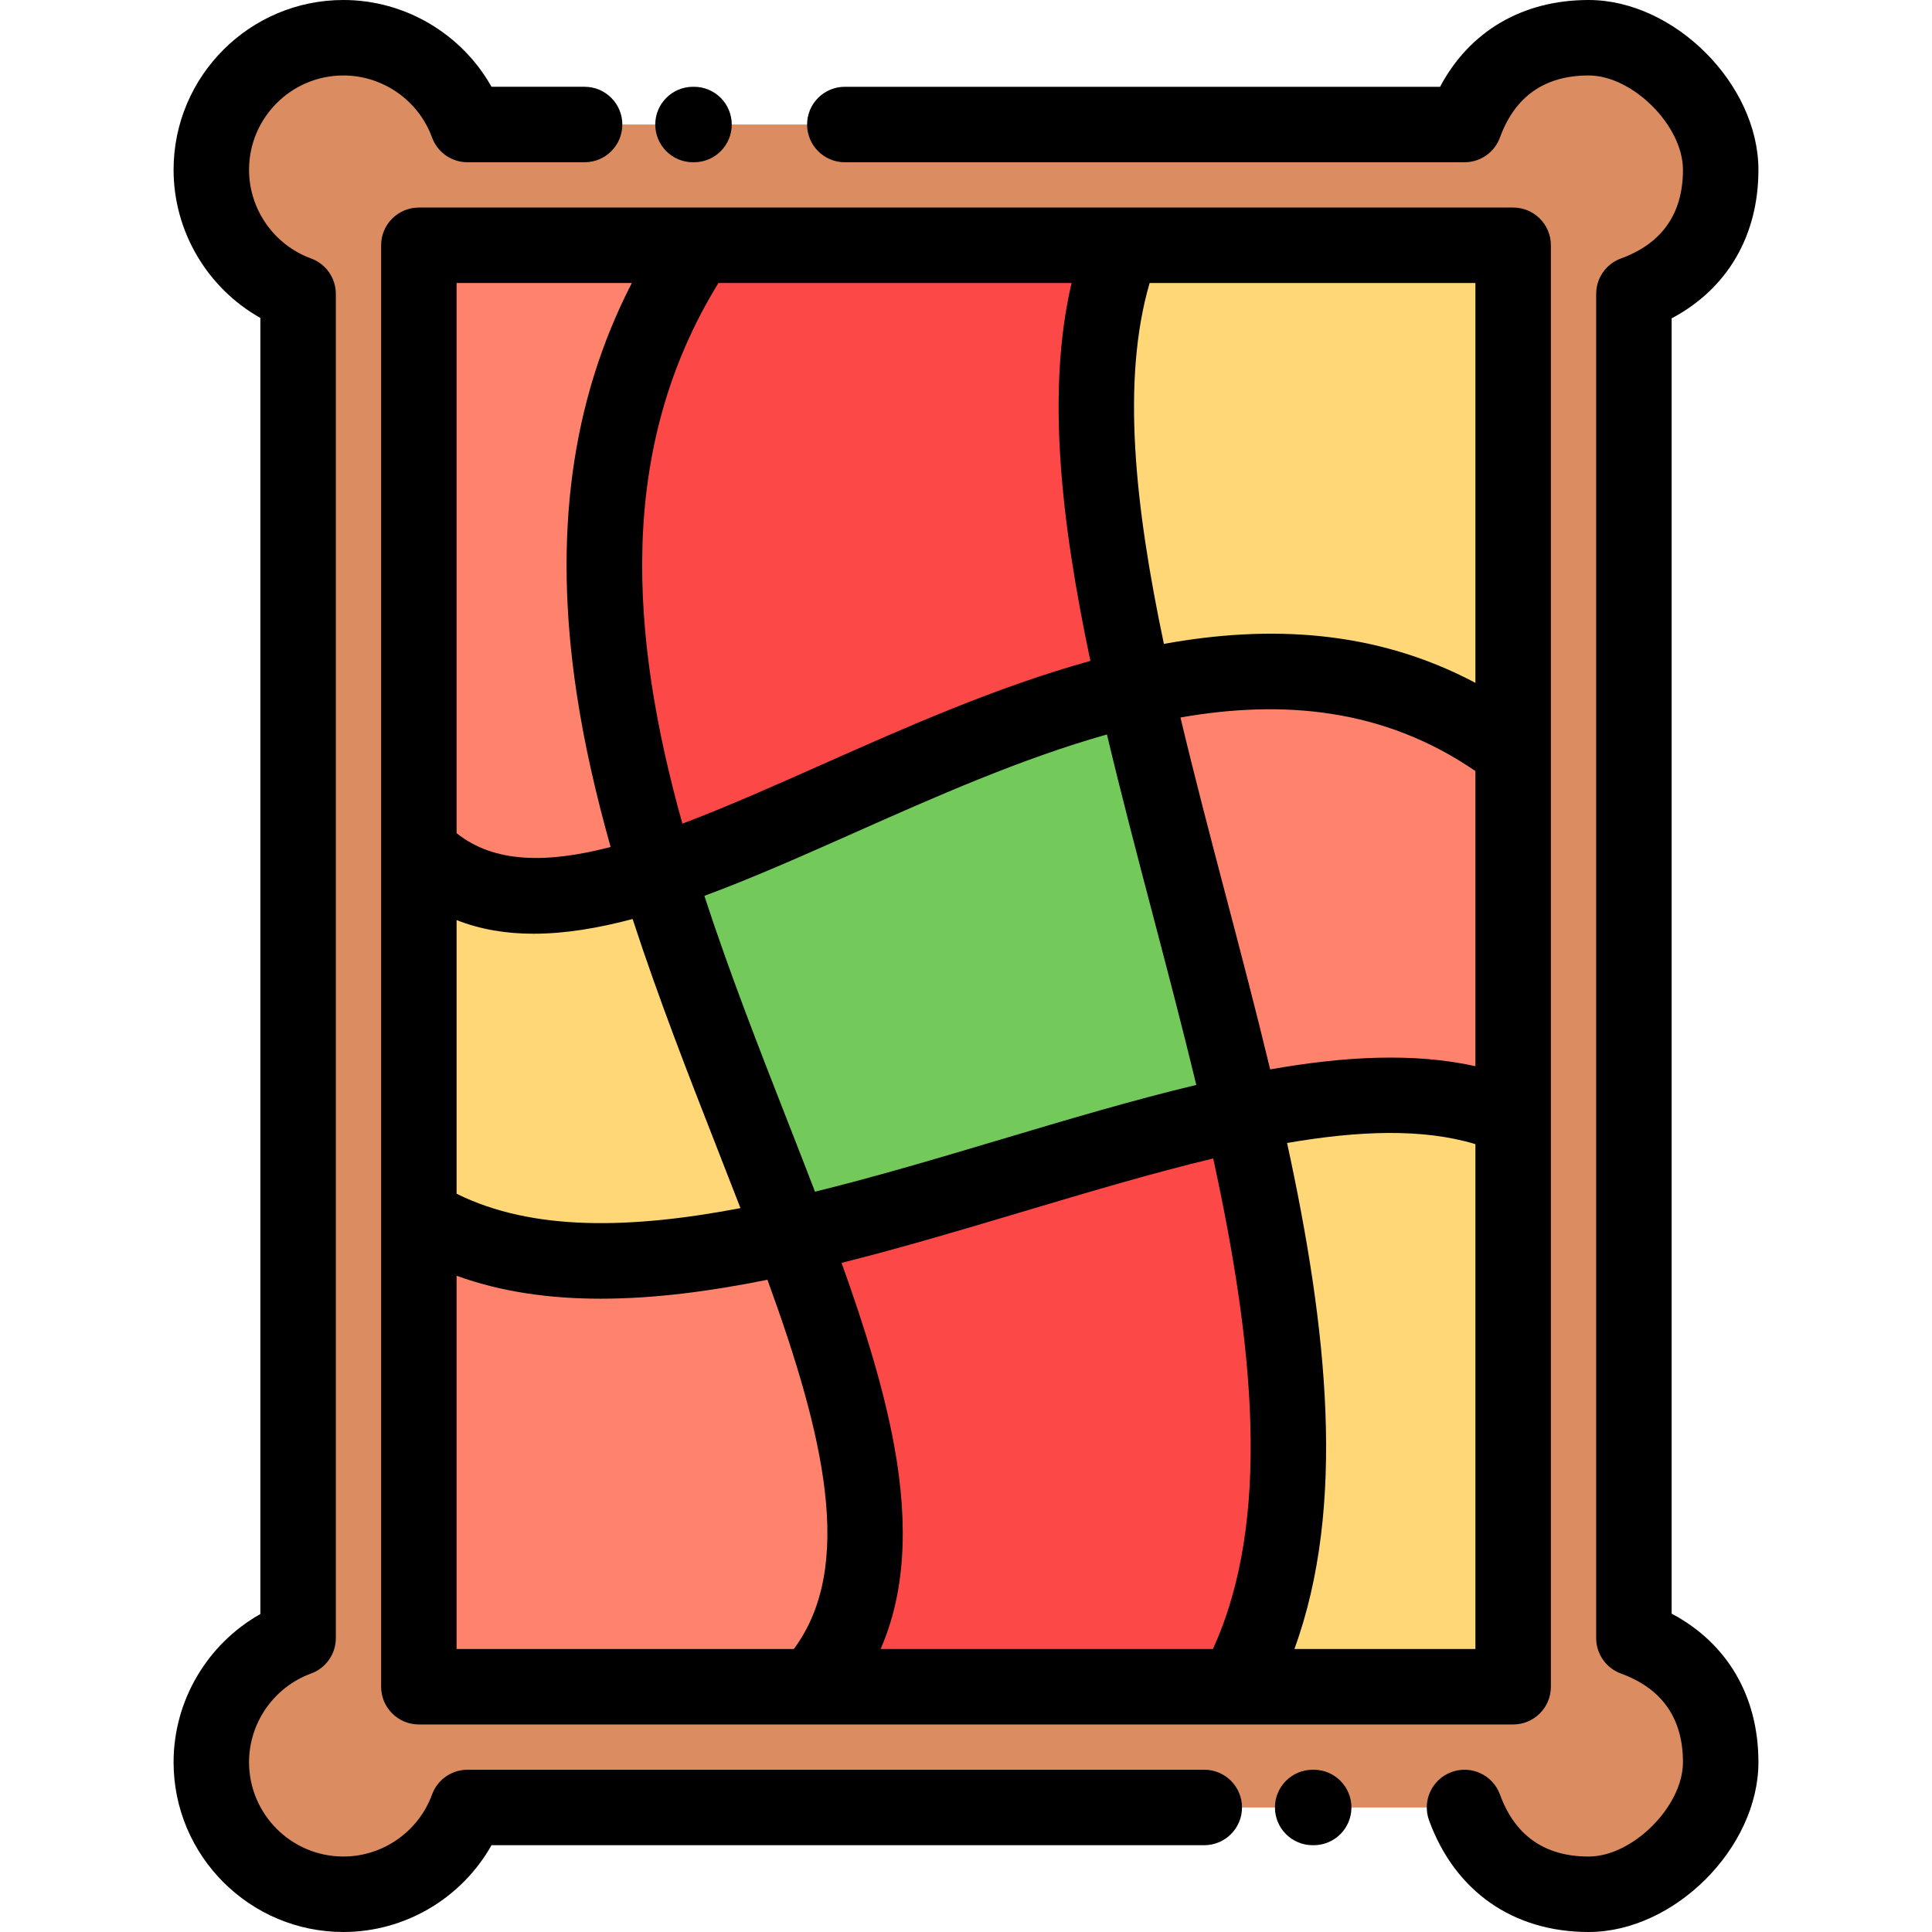 <svg height="512pt" viewBox="-45 0 511 512" width="512pt" xmlns="http://www.w3.org/2000/svg"><g fill-rule="evenodd"><path d="m139.426 65h216.074v382h-290v-382zm248.074 369.109v-356.219c13.418-4.898 23-15.668 23-32.891s-17.777-35-35-35-27.992 9.582-32.887 23h-264.223c-4.898-13.418-17.777-23-32.891-23-19.332 0-35 15.668-35 35 0 15.113 9.582 27.992 23 32.887v356.223c-13.422 4.898-23 17.777-23 32.891 0 19.328 15.668 35 35 35 15.113 0 27.992-9.582 32.887-23h264.223c4.898 13.418 15.668 23 32.891 23 17.219 0 35-17.777 35-35s-9.582-27.992-23-32.891zm0 0" fill="#db8c60"/><path d="m128.715 231.223c-17.215-56.285-23.824-114.66 10.711-166.223h-73.926v160.223c15.379 15.949 37.336 14.48 63.215 6zm0 0" fill="#ff836c"/><path d="m139.426 65c-34.535 51.562-27.926 109.938-10.711 166.223 36.82-12.066 81.57-38.344 126.562-48.875-10.156-45.203-15.184-86.609-3.312-117.348zm0 0" fill="#fd4848"/><path d="m251.965 65c-11.871 30.738-6.844 72.145 3.312 117.348 34.414-8.055 68.965-6.898 100.223 16.875v-134.223zm0 0" fill="#ffd777"/><path d="m355.5 199.223c-31.258-23.773-65.809-24.93-100.223-16.875 8.16 36.312 19.633 75.078 28.312 112.727 27.562-5.785 52.527-7.336 71.91 1.164zm0 0" fill="#ff836c"/><path d="m283.59 295.074c-8.68-37.648-20.152-76.414-28.312-112.727-44.992 10.527-89.742 36.809-126.562 48.875 10.238 33.473 24.223 66.211 35.539 96.336 39.57-8.918 81.852-24.617 119.336-32.484zm0 0" fill="#73ca5b"/><path d="m164.254 327.559c-11.316-30.129-25.305-62.863-35.539-96.336-25.879 8.48-47.836 9.949-63.215-6v97.016c26.227 16.133 61.273 13.77 98.754 5.32zm0 0" fill="#ffd777"/><path d="m164.254 327.559c-37.48 8.449-72.527 10.812-98.754-5.32v124.762h104.086c24.75-27.102 13.348-69.719-5.332-119.441zm0 0" fill="#ff836c"/><path d="m164.254 327.559c18.68 49.723 30.082 92.34 5.332 119.441h112.539c21.453-39.598 14.707-94.465 1.461-151.926-37.48 7.867-79.762 23.566-119.332 32.484zm0 0" fill="#fd4848"/><path d="m283.59 295.074c13.242 57.461 19.988 112.328-1.465 151.926h73.375v-150.762c-19.383-8.5-44.348-6.949-71.91-1.164zm0 0" fill="#ffd777"/></g><path d="m355.5 55h-290c-5.523 0-10 4.477-10 10v382c0 5.523 4.477 10 10 10h290c5.523 0 10-4.477 10-10v-382c0-5.523-4.477-10-10-10zm-79.566 382h-88.062c6.375-14.543 7.543-32.375 3.586-53.973-2.77-15.105-7.816-31.332-13.934-48.355 15.863-3.98 31.969-8.777 47.934-13.539 17.398-5.188 34.457-10.273 50.555-14.129 10.746 49.363 15.559 95.832-.078 129.996zm-56.195-135.031c-16.457 4.906-33.078 9.863-49.254 13.844-2.367-6.16-4.805-12.402-7.277-18.719-7.582-19.363-15.426-39.406-22.043-59.684 12.734-4.711 25.98-10.598 39.438-16.578 21.664-9.633 44.465-19.766 67.25-26.195 3.719 15.652 7.93 31.703 12.203 47.969 3.926 14.953 7.879 30.008 11.477 44.914-16.672 3.98-34.066 9.16-51.793 14.449zm-144.238-58.141c6.355 2.512 13.18 3.621 20.395 3.621 8.285 0 17.082-1.461 26.254-3.902 6.875 21.086 14.91 41.625 22.434 60.836 2.086 5.332 4.148 10.594 6.148 15.781-28.637 5.465-54.949 6.27-75.23-3.812zm69.398-168.828h93.578c-6.672 28.586-2.871 62.914 4.988 100.145-24.789 6.879-48.93 17.605-70.992 27.41-13.023 5.793-25.508 11.336-37.133 15.719-13.785-49.285-17.633-99.129 9.559-143.273zm134.5 162.527c-4.23-16.102-8.398-31.984-12.062-47.387 27.207-4.758 53.922-2.441 78.164 14.199v78.211c-16.27-3.613-34.652-2.637-54.391.855-3.672-15.258-7.703-30.621-11.711-45.879zm66.102-56.562c-26.562-14.113-54.734-15.375-82.559-10.328-7.754-36.816-11.25-70.008-3.781-95.637h86.34zm-223.562-105.965c-16.109 31.277-20.902 66.996-14.641 108.625 2.047 13.605 5.203 27.285 9.027 40.836-16.723 4.348-30.773 4.367-40.824-3.66v-145.801zm-46.438 263.086c11.824 4.289 24.66 6.082 38.191 6.082 14.098 0 28.953-1.945 44.191-5.02 14.965 41.117 23.27 75.91 6.992 97.852h-89.375zm222.031 98.914c13.824-37.922 8.738-84.98-1.941-134.094 18.941-3.281 35.98-3.91 49.91.301v133.793zm0 0"/><path d="m138.152 43h.27c5.523 0 10-4.477 10-10s-4.477-10-10-10h-.27c-5.52 0-10 4.477-10 10s4.477 10 10 10zm0 0"/><path d="m273.645 469h-195.258c-4.199 0-7.953 2.625-9.395 6.57-3.586 9.828-13.027 16.43-23.492 16.43-13.785 0-25-11.215-25-25 0-10.465 6.602-19.906 16.43-23.496 3.945-1.438 6.57-5.191 6.57-9.395v-356.219c0-4.203-2.625-7.957-6.57-9.395-9.828-3.59-16.43-13.031-16.43-23.496 0-13.785 11.215-25 25-25 10.465 0 19.906 6.602 23.492 16.43 1.441 3.945 5.195 6.57 9.395 6.57h31.035c5.523 0 10-4.477 10-10s-4.477-10-10-10h-24.664c-7.867-13.996-22.863-23-39.258-23-24.812 0-45 20.188-45 45 0 16.395 9.004 31.391 23 39.258v343.48c-13.996 7.871-23 22.867-23 39.262 0 24.812 20.188 45 45 45 16.395 0 31.391-9.004 39.258-23h188.887c5.523 0 10-4.477 10-10s-4.477-10-10-10zm0 0"/><path d="m302.645 469h-.27c-5.52 0-10 4.477-10 10s4.48 10 10 10h.27c5.523 0 10-4.477 10-10s-4.477-10-10-10zm0 0"/><path d="m397.5 427.633v-343.266c14.711-7.809 23-21.82 23-39.367 0-22.711-22.289-45-45-45-17.551 0-31.559 8.289-39.367 23h-157.746c-5.52 0-10 4.477-10 10s4.48 10 10 10h164.227c4.199 0 7.953-2.625 9.391-6.57 3.98-10.902 11.883-16.43 23.496-16.43 11.684 0 25 13.316 25 25 0 11.609-5.527 19.516-16.43 23.496-3.945 1.438-6.57 5.191-6.57 9.395v356.223c0 4.199 2.625 7.953 6.57 9.395 10.902 3.977 16.43 11.883 16.43 23.492 0 11.684-13.316 25-25 25-11.613 0-19.516-5.527-23.496-16.43-1.891-5.188-7.633-7.855-12.82-5.965-5.188 1.895-7.859 7.633-5.965 12.824 6.855 18.793 22.27 29.57 42.281 29.57 22.711 0 45-22.289 45-45 0-17.547-8.289-31.559-23-39.367zm0 0"/></svg>